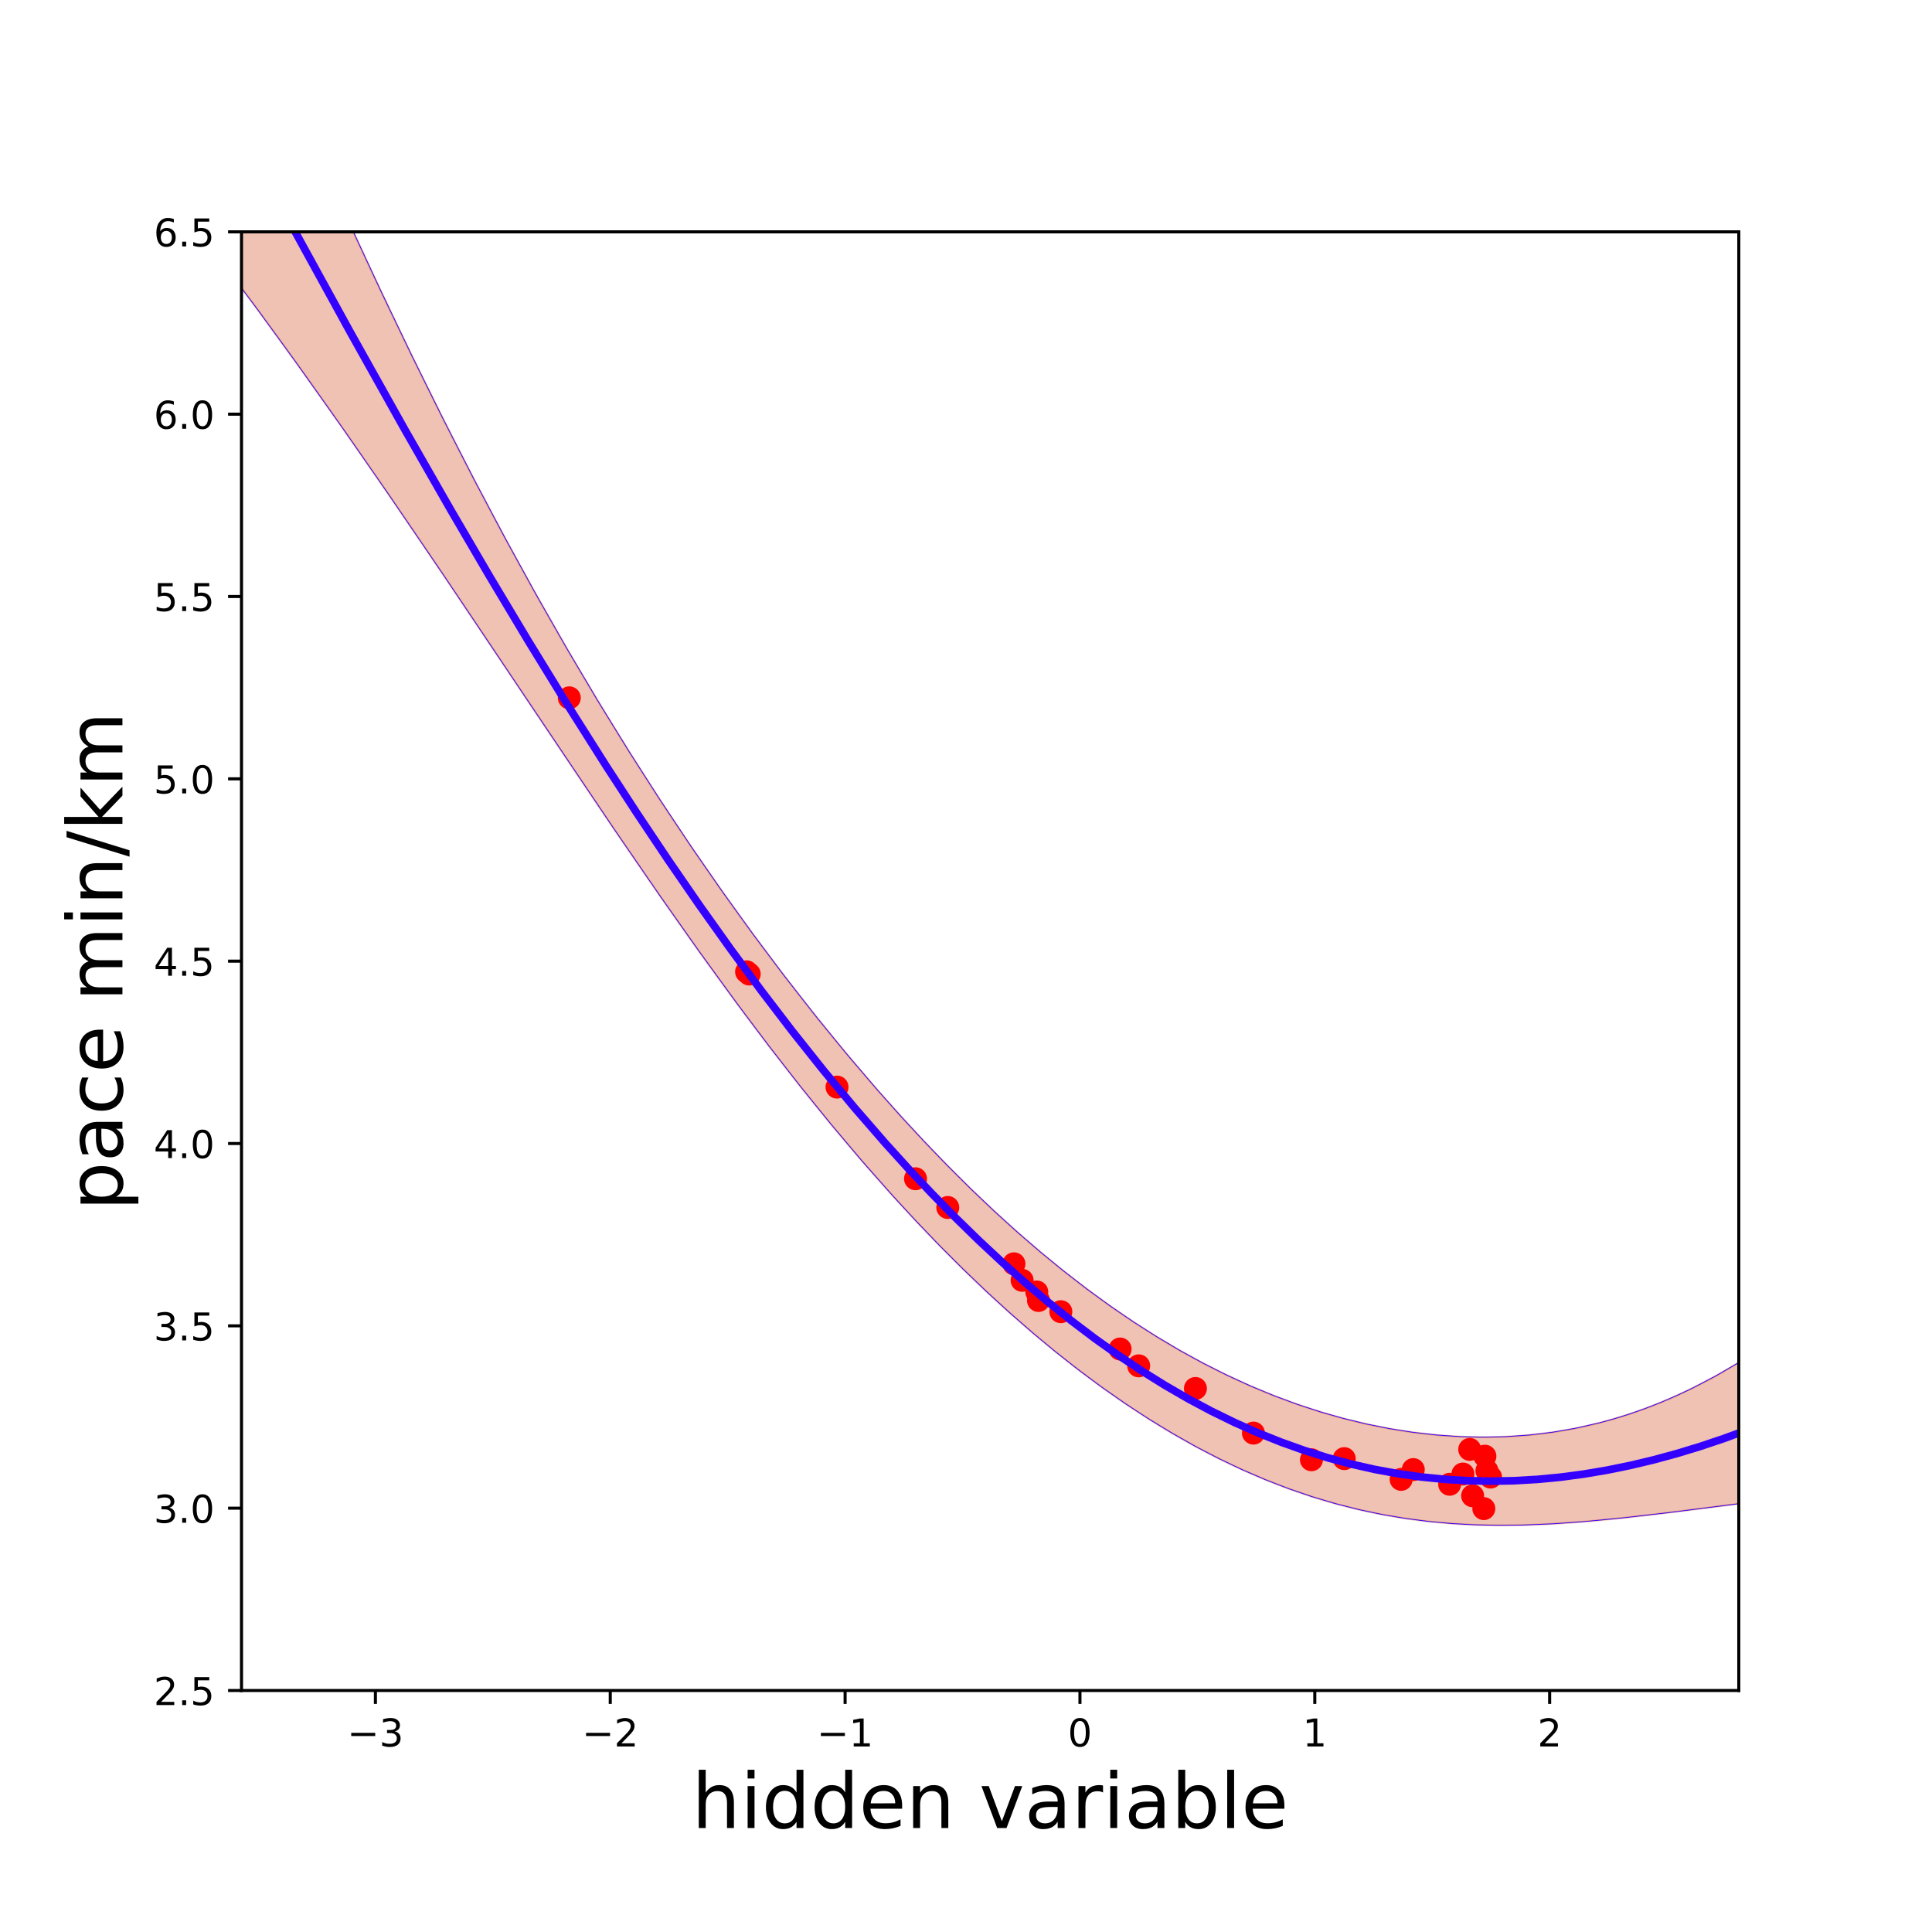 <?xml version="1.0" encoding="utf-8" standalone="no"?>
<!DOCTYPE svg PUBLIC "-//W3C//DTD SVG 1.1//EN"
  "http://www.w3.org/Graphics/SVG/1.1/DTD/svg11.dtd">
<!-- Created with matplotlib (http://matplotlib.org/) -->
<svg height="504pt" version="1.1" viewBox="0 0 504 504" width="504pt" xmlns="http://www.w3.org/2000/svg" xmlns:xlink="http://www.w3.org/1999/xlink">
 <defs>
  <style type="text/css">
*{stroke-linecap:butt;stroke-linejoin:round;}
  </style>
 </defs>
 <g id="figure_1">
  <g id="patch_1">
   <path d="M 0 504 
L 504 504 
L 504 0 
L 0 0 
z
" style="fill:none;"/>
  </g>
  <g id="axes_1">
   <g id="patch_2">
    <path d="M 63 441 
L 453.6 441 
L 453.6 60.48 
L 63 60.48 
z
" style="fill:none;"/>
   </g>
   <g id="patch_3">
    <path clip-path="url(#pf431173fc5)" d="M 56.874 -20.576 
L 58.898 -15.706 
L 60.922 -10.862 
L 62.947 -6.043 
L 64.971 -1.25 
L 66.996 3.517 
L 69.02 8.257 
L 71.044 12.97 
L 73.069 17.656 
L 75.093 22.315 
L 77.117 26.946 
L 79.142 31.548 
L 81.166 36.123 
L 83.191 40.668 
L 85.215 45.184 
L 87.239 49.671 
L 89.264 54.128 
L 91.288 58.556 
L 93.313 62.953 
L 95.337 67.319 
L 97.361 71.655 
L 99.386 75.959 
L 101.41 80.232 
L 103.434 84.473 
L 105.459 88.682 
L 107.483 92.859 
L 109.508 97.003 
L 111.532 101.115 
L 113.556 105.193 
L 115.581 109.238 
L 117.605 113.25 
L 119.63 117.228 
L 121.654 121.172 
L 123.678 125.083 
L 125.703 128.959 
L 127.727 132.801 
L 129.751 136.609 
L 131.776 140.382 
L 133.8 144.121 
L 135.825 147.825 
L 137.849 151.496 
L 139.873 155.131 
L 141.898 158.733 
L 143.922 162.3 
L 145.947 165.833 
L 147.971 169.333 
L 149.995 172.798 
L 152.02 176.23 
L 154.044 179.629 
L 156.069 182.995 
L 158.093 186.328 
L 160.117 189.629 
L 162.142 192.897 
L 164.166 196.134 
L 166.19 199.339 
L 168.215 202.513 
L 170.239 205.657 
L 172.264 208.769 
L 174.288 211.852 
L 176.312 214.904 
L 178.337 217.927 
L 180.361 220.921 
L 182.386 223.885 
L 184.41 226.821 
L 186.434 229.728 
L 188.459 232.606 
L 190.483 235.457 
L 192.507 238.279 
L 194.532 241.074 
L 196.556 243.841 
L 198.581 246.58 
L 200.605 249.292 
L 202.629 251.977 
L 204.654 254.634 
L 206.678 257.264 
L 208.703 259.866 
L 210.727 262.441 
L 212.751 264.989 
L 214.776 267.51 
L 216.8 270.003 
L 218.824 272.469 
L 220.849 274.907 
L 222.873 277.318 
L 224.898 279.702 
L 226.922 282.057 
L 228.946 284.385 
L 230.971 286.685 
L 232.995 288.957 
L 235.02 291.201 
L 237.044 293.416 
L 239.068 295.603 
L 241.093 297.762 
L 243.117 299.892 
L 245.141 301.994 
L 247.166 304.066 
L 249.19 306.11 
L 251.215 308.124 
L 253.239 310.109 
L 255.263 312.065 
L 257.288 313.991 
L 259.312 315.888 
L 261.337 317.755 
L 263.361 319.592 
L 265.385 321.4 
L 267.41 323.177 
L 269.434 324.924 
L 271.459 326.641 
L 273.483 328.328 
L 275.507 329.985 
L 277.532 331.611 
L 279.556 333.207 
L 281.58 334.772 
L 283.605 336.307 
L 285.629 337.811 
L 287.654 339.285 
L 289.678 340.728 
L 291.702 342.141 
L 293.727 343.523 
L 295.751 344.874 
L 297.776 346.195 
L 299.8 347.486 
L 301.824 348.746 
L 303.849 349.975 
L 305.873 351.175 
L 307.897 352.343 
L 309.922 353.482 
L 311.946 354.59 
L 313.971 355.668 
L 315.995 356.716 
L 318.019 357.735 
L 320.044 358.723 
L 322.068 359.681 
L 324.093 360.609 
L 326.117 361.508 
L 328.141 362.377 
L 330.166 363.217 
L 332.19 364.027 
L 334.214 364.808 
L 336.239 365.56 
L 338.263 366.282 
L 340.288 366.975 
L 342.312 367.64 
L 344.336 368.275 
L 346.361 368.881 
L 348.385 369.459 
L 350.41 370.007 
L 352.434 370.527 
L 354.458 371.018 
L 356.483 371.48 
L 358.507 371.913 
L 360.531 372.318 
L 362.556 372.693 
L 364.58 373.04 
L 366.605 373.358 
L 368.629 373.646 
L 370.653 373.906 
L 372.678 374.135 
L 374.702 374.336 
L 376.727 374.507 
L 378.751 374.647 
L 380.775 374.758 
L 382.8 374.838 
L 384.824 374.887 
L 386.849 374.906 
L 388.873 374.893 
L 390.897 374.848 
L 392.922 374.771 
L 394.946 374.662 
L 396.97 374.52 
L 398.995 374.344 
L 401.019 374.134 
L 403.044 373.89 
L 405.068 373.611 
L 407.092 373.296 
L 409.117 372.946 
L 411.141 372.559 
L 413.166 372.136 
L 415.19 371.675 
L 417.214 371.176 
L 419.239 370.639 
L 421.263 370.063 
L 423.287 369.449 
L 425.312 368.795 
L 427.336 368.101 
L 429.361 367.367 
L 431.385 366.593 
L 433.409 365.779 
L 435.434 364.924 
L 437.458 364.029 
L 439.483 363.092 
L 441.507 362.115 
L 443.531 361.097 
L 445.556 360.038 
L 447.58 358.939 
L 449.604 357.799 
L 451.629 356.618 
L 453.653 355.397 
L 455.678 354.135 
L 457.702 352.834 
L 459.726 351.493 
L 459.726 391.493 
L 457.702 391.752 
L 455.678 392.011 
L 453.653 392.272 
L 451.629 392.532 
L 449.604 392.793 
L 447.58 393.053 
L 445.556 393.312 
L 443.531 393.57 
L 441.507 393.827 
L 439.483 394.082 
L 437.458 394.334 
L 435.434 394.583 
L 433.409 394.828 
L 431.385 395.07 
L 429.361 395.307 
L 427.336 395.538 
L 425.312 395.764 
L 423.287 395.983 
L 421.263 396.194 
L 419.239 396.397 
L 417.214 396.592 
L 415.19 396.776 
L 413.166 396.95 
L 411.141 397.112 
L 409.117 397.262 
L 407.092 397.399 
L 405.068 397.521 
L 403.044 397.629 
L 401.019 397.721 
L 398.995 397.796 
L 396.97 397.853 
L 394.946 397.892 
L 392.922 397.912 
L 390.897 397.912 
L 388.873 397.891 
L 386.849 397.849 
L 384.824 397.785 
L 382.8 397.698 
L 380.775 397.588 
L 378.751 397.454 
L 376.727 397.295 
L 374.702 397.111 
L 372.678 396.902 
L 370.653 396.667 
L 368.629 396.405 
L 366.605 396.116 
L 364.58 395.801 
L 362.556 395.458 
L 360.531 395.087 
L 358.507 394.687 
L 356.483 394.26 
L 354.458 393.804 
L 352.434 393.319 
L 350.41 392.805 
L 348.385 392.261 
L 346.361 391.689 
L 344.336 391.087 
L 342.312 390.455 
L 340.288 389.793 
L 338.263 389.102 
L 336.239 388.38 
L 334.214 387.629 
L 332.19 386.848 
L 330.166 386.036 
L 328.141 385.194 
L 326.117 384.323 
L 324.093 383.421 
L 322.068 382.488 
L 320.044 381.526 
L 318.019 380.533 
L 315.995 379.511 
L 313.971 378.458 
L 311.946 377.375 
L 309.922 376.261 
L 307.897 375.118 
L 305.873 373.945 
L 303.849 372.741 
L 301.824 371.508 
L 299.8 370.245 
L 297.776 368.951 
L 295.751 367.628 
L 293.727 366.275 
L 291.702 364.892 
L 289.678 363.48 
L 287.654 362.038 
L 285.629 360.566 
L 283.605 359.064 
L 281.58 357.533 
L 279.556 355.973 
L 277.532 354.383 
L 275.507 352.763 
L 273.483 351.114 
L 271.459 349.436 
L 269.434 347.729 
L 267.41 345.992 
L 265.385 344.226 
L 263.361 342.431 
L 261.337 340.607 
L 259.312 338.754 
L 257.288 336.872 
L 255.263 334.961 
L 253.239 333.022 
L 251.215 331.053 
L 249.19 329.056 
L 247.166 327.031 
L 245.141 324.977 
L 243.117 322.894 
L 241.093 320.784 
L 239.068 318.645 
L 237.044 316.478 
L 235.02 314.283 
L 232.995 312.06 
L 230.971 309.81 
L 228.946 307.532 
L 226.922 305.228 
L 224.898 302.896 
L 222.873 300.537 
L 220.849 298.151 
L 218.824 295.739 
L 216.8 293.301 
L 214.776 290.837 
L 212.751 288.347 
L 210.727 285.832 
L 208.703 283.293 
L 206.678 280.728 
L 204.654 278.14 
L 202.629 275.527 
L 200.605 272.891 
L 198.581 270.233 
L 196.556 267.551 
L 194.532 264.848 
L 192.507 262.124 
L 190.483 259.378 
L 188.459 256.613 
L 186.434 253.828 
L 184.41 251.023 
L 182.386 248.201 
L 180.361 245.361 
L 178.337 242.504 
L 176.312 239.63 
L 174.288 236.742 
L 172.264 233.838 
L 170.239 230.921 
L 168.215 227.991 
L 166.19 225.049 
L 164.166 222.095 
L 162.142 219.131 
L 160.117 216.157 
L 158.093 213.174 
L 156.069 210.183 
L 154.044 207.185 
L 152.02 204.181 
L 149.995 201.171 
L 147.971 198.157 
L 145.947 195.138 
L 143.922 192.117 
L 141.898 189.092 
L 139.873 186.067 
L 137.849 183.04 
L 135.825 180.012 
L 133.8 176.985 
L 131.776 173.959 
L 129.751 170.934 
L 127.727 167.912 
L 125.703 164.891 
L 123.678 161.875 
L 121.654 158.861 
L 119.63 155.852 
L 117.605 152.848 
L 115.581 149.848 
L 113.556 146.855 
L 111.532 143.867 
L 109.508 140.886 
L 107.483 137.911 
L 105.459 134.944 
L 103.434 131.985 
L 101.41 129.033 
L 99.386 126.091 
L 97.361 123.157 
L 95.337 120.232 
L 93.313 117.317 
L 91.288 114.413 
L 89.264 111.519 
L 87.239 108.635 
L 85.215 105.763 
L 83.191 102.903 
L 81.166 100.055 
L 79.142 97.219 
L 77.117 94.396 
L 75.093 91.587 
L 73.069 88.791 
L 71.044 86.009 
L 69.02 83.242 
L 66.996 80.49 
L 64.971 77.753 
L 62.947 75.032 
L 60.922 72.327 
L 58.898 69.639 
L 56.874 66.967 
z
" style="fill:#cc3300;opacity:0.3;stroke:#cc3300;stroke-linejoin:miter;stroke-width:0.5;"/>
   </g>
   <g id="matplotlib.axis_1">
    <g id="xtick_1">
     <g id="line2d_1">
      <defs>
       <path d="M 0 0 
L 0 3.5 
" id="mbc875043bc" style="stroke:#000000;stroke-width:0.8;"/>
      </defs>
      <g>
       <use style="stroke:#000000;stroke-width:0.8;" x="97.934" xlink:href="#mbc875043bc" y="441"/>
      </g>
     </g>
     <g id="text_1">
      <!-- −3 -->
      <defs>
       <path d="M 10.594 35.5 
L 73.188 35.5 
L 73.188 27.203 
L 10.594 27.203 
z
" id="DejaVuSans-2212"/>
       <path d="M 40.578 39.312 
Q 47.656 37.797 51.625 33 
Q 55.609 28.219 55.609 21.188 
Q 55.609 10.406 48.188 4.484 
Q 40.766 -1.422 27.094 -1.422 
Q 22.516 -1.422 17.656 -0.516 
Q 12.797 0.391 7.625 2.203 
L 7.625 11.719 
Q 11.719 9.328 16.594 8.109 
Q 21.484 6.891 26.812 6.891 
Q 36.078 6.891 40.938 10.547 
Q 45.797 14.203 45.797 21.188 
Q 45.797 27.641 41.281 31.266 
Q 36.766 34.906 28.719 34.906 
L 20.219 34.906 
L 20.219 43.016 
L 29.109 43.016 
Q 36.375 43.016 40.234 45.922 
Q 44.094 48.828 44.094 54.297 
Q 44.094 59.906 40.109 62.906 
Q 36.141 65.922 28.719 65.922 
Q 24.656 65.922 20.016 65.031 
Q 15.375 64.156 9.812 62.312 
L 9.812 71.094 
Q 15.438 72.656 20.344 73.438 
Q 25.25 74.219 29.594 74.219 
Q 40.828 74.219 47.359 69.109 
Q 53.906 64.016 53.906 55.328 
Q 53.906 49.266 50.438 45.094 
Q 46.969 40.922 40.578 39.312 
z
" id="DejaVuSans-33"/>
      </defs>
      <g transform="translate(90.562 455.598)scale(0.1 -0.1)">
       <use xlink:href="#DejaVuSans-2212"/>
       <use x="83.789" xlink:href="#DejaVuSans-33"/>
      </g>
     </g>
    </g>
    <g id="xtick_2">
     <g id="line2d_2">
      <g>
       <use style="stroke:#000000;stroke-width:0.8;" x="159.198" xlink:href="#mbc875043bc" y="441"/>
      </g>
     </g>
     <g id="text_2">
      <!-- −2 -->
      <defs>
       <path d="M 19.188 8.297 
L 53.609 8.297 
L 53.609 0 
L 7.328 0 
L 7.328 8.297 
Q 12.938 14.109 22.625 23.891 
Q 32.328 33.688 34.812 36.531 
Q 39.547 41.844 41.422 45.531 
Q 43.312 49.219 43.312 52.781 
Q 43.312 58.594 39.234 62.25 
Q 35.156 65.922 28.609 65.922 
Q 23.969 65.922 18.812 64.312 
Q 13.672 62.703 7.812 59.422 
L 7.812 69.391 
Q 13.766 71.781 18.938 73 
Q 24.125 74.219 28.422 74.219 
Q 39.75 74.219 46.484 68.547 
Q 53.219 62.891 53.219 53.422 
Q 53.219 48.922 51.531 44.891 
Q 49.859 40.875 45.406 35.406 
Q 44.188 33.984 37.641 27.219 
Q 31.109 20.453 19.188 8.297 
z
" id="DejaVuSans-32"/>
      </defs>
      <g transform="translate(151.827 455.598)scale(0.1 -0.1)">
       <use xlink:href="#DejaVuSans-2212"/>
       <use x="83.789" xlink:href="#DejaVuSans-32"/>
      </g>
     </g>
    </g>
    <g id="xtick_3">
     <g id="line2d_3">
      <g>
       <use style="stroke:#000000;stroke-width:0.8;" x="220.462" xlink:href="#mbc875043bc" y="441"/>
      </g>
     </g>
     <g id="text_3">
      <!-- −1 -->
      <defs>
       <path d="M 12.406 8.297 
L 28.516 8.297 
L 28.516 63.922 
L 10.984 60.406 
L 10.984 69.391 
L 28.422 72.906 
L 38.281 72.906 
L 38.281 8.297 
L 54.391 8.297 
L 54.391 0 
L 12.406 0 
z
" id="DejaVuSans-31"/>
      </defs>
      <g transform="translate(213.091 455.598)scale(0.1 -0.1)">
       <use xlink:href="#DejaVuSans-2212"/>
       <use x="83.789" xlink:href="#DejaVuSans-31"/>
      </g>
     </g>
    </g>
    <g id="xtick_4">
     <g id="line2d_4">
      <g>
       <use style="stroke:#000000;stroke-width:0.8;" x="281.726" xlink:href="#mbc875043bc" y="441"/>
      </g>
     </g>
     <g id="text_4">
      <!-- 0 -->
      <defs>
       <path d="M 31.781 66.406 
Q 24.172 66.406 20.328 58.906 
Q 16.5 51.422 16.5 36.375 
Q 16.5 21.391 20.328 13.891 
Q 24.172 6.391 31.781 6.391 
Q 39.453 6.391 43.281 13.891 
Q 47.125 21.391 47.125 36.375 
Q 47.125 51.422 43.281 58.906 
Q 39.453 66.406 31.781 66.406 
z
M 31.781 74.219 
Q 44.047 74.219 50.516 64.516 
Q 56.984 54.828 56.984 36.375 
Q 56.984 17.969 50.516 8.266 
Q 44.047 -1.422 31.781 -1.422 
Q 19.531 -1.422 13.062 8.266 
Q 6.594 17.969 6.594 36.375 
Q 6.594 54.828 13.062 64.516 
Q 19.531 74.219 31.781 74.219 
z
" id="DejaVuSans-30"/>
      </defs>
      <g transform="translate(278.545 455.598)scale(0.1 -0.1)">
       <use xlink:href="#DejaVuSans-30"/>
      </g>
     </g>
    </g>
    <g id="xtick_5">
     <g id="line2d_5">
      <g>
       <use style="stroke:#000000;stroke-width:0.8;" x="342.99" xlink:href="#mbc875043bc" y="441"/>
      </g>
     </g>
     <g id="text_5">
      <!-- 1 -->
      <g transform="translate(339.809 455.598)scale(0.1 -0.1)">
       <use xlink:href="#DejaVuSans-31"/>
      </g>
     </g>
    </g>
    <g id="xtick_6">
     <g id="line2d_6">
      <g>
       <use style="stroke:#000000;stroke-width:0.8;" x="404.254" xlink:href="#mbc875043bc" y="441"/>
      </g>
     </g>
     <g id="text_6">
      <!-- 2 -->
      <g transform="translate(401.073 455.598)scale(0.1 -0.1)">
       <use xlink:href="#DejaVuSans-32"/>
      </g>
     </g>
    </g>
    <g id="text_7">
     <!-- hidden variable -->
     <defs>
      <path d="M 54.891 33.016 
L 54.891 0 
L 45.906 0 
L 45.906 32.719 
Q 45.906 40.484 42.875 44.328 
Q 39.844 48.188 33.797 48.188 
Q 26.516 48.188 22.312 43.547 
Q 18.109 38.922 18.109 30.906 
L 18.109 0 
L 9.078 0 
L 9.078 75.984 
L 18.109 75.984 
L 18.109 46.188 
Q 21.344 51.125 25.703 53.562 
Q 30.078 56 35.797 56 
Q 45.219 56 50.047 50.172 
Q 54.891 44.344 54.891 33.016 
z
" id="DejaVuSans-68"/>
      <path d="M 9.422 54.688 
L 18.406 54.688 
L 18.406 0 
L 9.422 0 
z
M 9.422 75.984 
L 18.406 75.984 
L 18.406 64.594 
L 9.422 64.594 
z
" id="DejaVuSans-69"/>
      <path d="M 45.406 46.391 
L 45.406 75.984 
L 54.391 75.984 
L 54.391 0 
L 45.406 0 
L 45.406 8.203 
Q 42.578 3.328 38.25 0.953 
Q 33.938 -1.422 27.875 -1.422 
Q 17.969 -1.422 11.734 6.484 
Q 5.516 14.406 5.516 27.297 
Q 5.516 40.188 11.734 48.094 
Q 17.969 56 27.875 56 
Q 33.938 56 38.25 53.625 
Q 42.578 51.266 45.406 46.391 
z
M 14.797 27.297 
Q 14.797 17.391 18.875 11.75 
Q 22.953 6.109 30.078 6.109 
Q 37.203 6.109 41.297 11.75 
Q 45.406 17.391 45.406 27.297 
Q 45.406 37.203 41.297 42.844 
Q 37.203 48.484 30.078 48.484 
Q 22.953 48.484 18.875 42.844 
Q 14.797 37.203 14.797 27.297 
z
" id="DejaVuSans-64"/>
      <path d="M 56.203 29.594 
L 56.203 25.203 
L 14.891 25.203 
Q 15.484 15.922 20.484 11.062 
Q 25.484 6.203 34.422 6.203 
Q 39.594 6.203 44.453 7.469 
Q 49.312 8.734 54.109 11.281 
L 54.109 2.781 
Q 49.266 0.734 44.188 -0.344 
Q 39.109 -1.422 33.891 -1.422 
Q 20.797 -1.422 13.156 6.188 
Q 5.516 13.812 5.516 26.812 
Q 5.516 40.234 12.766 48.109 
Q 20.016 56 32.328 56 
Q 43.359 56 49.781 48.891 
Q 56.203 41.797 56.203 29.594 
z
M 47.219 32.234 
Q 47.125 39.594 43.094 43.984 
Q 39.062 48.391 32.422 48.391 
Q 24.906 48.391 20.391 44.141 
Q 15.875 39.891 15.188 32.172 
z
" id="DejaVuSans-65"/>
      <path d="M 54.891 33.016 
L 54.891 0 
L 45.906 0 
L 45.906 32.719 
Q 45.906 40.484 42.875 44.328 
Q 39.844 48.188 33.797 48.188 
Q 26.516 48.188 22.312 43.547 
Q 18.109 38.922 18.109 30.906 
L 18.109 0 
L 9.078 0 
L 9.078 54.688 
L 18.109 54.688 
L 18.109 46.188 
Q 21.344 51.125 25.703 53.562 
Q 30.078 56 35.797 56 
Q 45.219 56 50.047 50.172 
Q 54.891 44.344 54.891 33.016 
z
" id="DejaVuSans-6e"/>
      <path id="DejaVuSans-20"/>
      <path d="M 2.984 54.688 
L 12.5 54.688 
L 29.594 8.797 
L 46.688 54.688 
L 56.203 54.688 
L 35.688 0 
L 23.484 0 
z
" id="DejaVuSans-76"/>
      <path d="M 34.281 27.484 
Q 23.391 27.484 19.188 25 
Q 14.984 22.516 14.984 16.5 
Q 14.984 11.719 18.141 8.906 
Q 21.297 6.109 26.703 6.109 
Q 34.188 6.109 38.703 11.406 
Q 43.219 16.703 43.219 25.484 
L 43.219 27.484 
z
M 52.203 31.203 
L 52.203 0 
L 43.219 0 
L 43.219 8.297 
Q 40.141 3.328 35.547 0.953 
Q 30.953 -1.422 24.312 -1.422 
Q 15.922 -1.422 10.953 3.297 
Q 6 8.016 6 15.922 
Q 6 25.141 12.172 29.828 
Q 18.359 34.516 30.609 34.516 
L 43.219 34.516 
L 43.219 35.406 
Q 43.219 41.609 39.141 45 
Q 35.062 48.391 27.688 48.391 
Q 23 48.391 18.547 47.266 
Q 14.109 46.141 10.016 43.891 
L 10.016 52.203 
Q 14.938 54.109 19.578 55.047 
Q 24.219 56 28.609 56 
Q 40.484 56 46.344 49.844 
Q 52.203 43.703 52.203 31.203 
z
" id="DejaVuSans-61"/>
      <path d="M 41.109 46.297 
Q 39.594 47.172 37.812 47.578 
Q 36.031 48 33.891 48 
Q 26.266 48 22.188 43.047 
Q 18.109 38.094 18.109 28.812 
L 18.109 0 
L 9.078 0 
L 9.078 54.688 
L 18.109 54.688 
L 18.109 46.188 
Q 20.953 51.172 25.484 53.578 
Q 30.031 56 36.531 56 
Q 37.453 56 38.578 55.875 
Q 39.703 55.766 41.062 55.516 
z
" id="DejaVuSans-72"/>
      <path d="M 48.688 27.297 
Q 48.688 37.203 44.609 42.844 
Q 40.531 48.484 33.406 48.484 
Q 26.266 48.484 22.188 42.844 
Q 18.109 37.203 18.109 27.297 
Q 18.109 17.391 22.188 11.75 
Q 26.266 6.109 33.406 6.109 
Q 40.531 6.109 44.609 11.75 
Q 48.688 17.391 48.688 27.297 
z
M 18.109 46.391 
Q 20.953 51.266 25.266 53.625 
Q 29.594 56 35.594 56 
Q 45.562 56 51.781 48.094 
Q 58.016 40.188 58.016 27.297 
Q 58.016 14.406 51.781 6.484 
Q 45.562 -1.422 35.594 -1.422 
Q 29.594 -1.422 25.266 0.953 
Q 20.953 3.328 18.109 8.203 
L 18.109 0 
L 9.078 0 
L 9.078 75.984 
L 18.109 75.984 
z
" id="DejaVuSans-62"/>
      <path d="M 9.422 75.984 
L 18.406 75.984 
L 18.406 0 
L 9.422 0 
z
" id="DejaVuSans-6c"/>
     </defs>
     <g transform="translate(180.475 476.875)scale(0.2 -0.2)">
      <use xlink:href="#DejaVuSans-68"/>
      <use x="63.379" xlink:href="#DejaVuSans-69"/>
      <use x="91.162" xlink:href="#DejaVuSans-64"/>
      <use x="154.639" xlink:href="#DejaVuSans-64"/>
      <use x="218.115" xlink:href="#DejaVuSans-65"/>
      <use x="279.639" xlink:href="#DejaVuSans-6e"/>
      <use x="343.018" xlink:href="#DejaVuSans-20"/>
      <use x="374.805" xlink:href="#DejaVuSans-76"/>
      <use x="433.984" xlink:href="#DejaVuSans-61"/>
      <use x="495.264" xlink:href="#DejaVuSans-72"/>
      <use x="536.377" xlink:href="#DejaVuSans-69"/>
      <use x="564.16" xlink:href="#DejaVuSans-61"/>
      <use x="625.439" xlink:href="#DejaVuSans-62"/>
      <use x="688.916" xlink:href="#DejaVuSans-6c"/>
      <use x="716.699" xlink:href="#DejaVuSans-65"/>
     </g>
    </g>
   </g>
   <g id="matplotlib.axis_2">
    <g id="ytick_1">
     <g id="line2d_7">
      <defs>
       <path d="M 0 0 
L -3.5 0 
" id="m5b2aa9bd48" style="stroke:#000000;stroke-width:0.8;"/>
      </defs>
      <g>
       <use style="stroke:#000000;stroke-width:0.8;" x="63" xlink:href="#m5b2aa9bd48" y="441"/>
      </g>
     </g>
     <g id="text_8">
      <!-- 2.5 -->
      <defs>
       <path d="M 10.688 12.406 
L 21 12.406 
L 21 0 
L 10.688 0 
z
" id="DejaVuSans-2e"/>
       <path d="M 10.797 72.906 
L 49.516 72.906 
L 49.516 64.594 
L 19.828 64.594 
L 19.828 46.734 
Q 21.969 47.469 24.109 47.828 
Q 26.266 48.188 28.422 48.188 
Q 40.625 48.188 47.75 41.5 
Q 54.891 34.812 54.891 23.391 
Q 54.891 11.625 47.562 5.094 
Q 40.234 -1.422 26.906 -1.422 
Q 22.312 -1.422 17.547 -0.641 
Q 12.797 0.141 7.719 1.703 
L 7.719 11.625 
Q 12.109 9.234 16.797 8.062 
Q 21.484 6.891 26.703 6.891 
Q 35.156 6.891 40.078 11.328 
Q 45.016 15.766 45.016 23.391 
Q 45.016 31 40.078 35.438 
Q 35.156 39.891 26.703 39.891 
Q 22.75 39.891 18.812 39.016 
Q 14.891 38.141 10.797 36.281 
z
" id="DejaVuSans-35"/>
      </defs>
      <g transform="translate(40.097 444.799)scale(0.1 -0.1)">
       <use xlink:href="#DejaVuSans-32"/>
       <use x="63.623" xlink:href="#DejaVuSans-2e"/>
       <use x="95.41" xlink:href="#DejaVuSans-35"/>
      </g>
     </g>
    </g>
    <g id="ytick_2">
     <g id="line2d_8">
      <g>
       <use style="stroke:#000000;stroke-width:0.8;" x="63" xlink:href="#m5b2aa9bd48" y="393.435"/>
      </g>
     </g>
     <g id="text_9">
      <!-- 3.0 -->
      <g transform="translate(40.097 397.234)scale(0.1 -0.1)">
       <use xlink:href="#DejaVuSans-33"/>
       <use x="63.623" xlink:href="#DejaVuSans-2e"/>
       <use x="95.41" xlink:href="#DejaVuSans-30"/>
      </g>
     </g>
    </g>
    <g id="ytick_3">
     <g id="line2d_9">
      <g>
       <use style="stroke:#000000;stroke-width:0.8;" x="63" xlink:href="#m5b2aa9bd48" y="345.87"/>
      </g>
     </g>
     <g id="text_10">
      <!-- 3.5 -->
      <g transform="translate(40.097 349.669)scale(0.1 -0.1)">
       <use xlink:href="#DejaVuSans-33"/>
       <use x="63.623" xlink:href="#DejaVuSans-2e"/>
       <use x="95.41" xlink:href="#DejaVuSans-35"/>
      </g>
     </g>
    </g>
    <g id="ytick_4">
     <g id="line2d_10">
      <g>
       <use style="stroke:#000000;stroke-width:0.8;" x="63" xlink:href="#m5b2aa9bd48" y="298.305"/>
      </g>
     </g>
     <g id="text_11">
      <!-- 4.0 -->
      <defs>
       <path d="M 37.797 64.312 
L 12.891 25.391 
L 37.797 25.391 
z
M 35.203 72.906 
L 47.609 72.906 
L 47.609 25.391 
L 58.016 25.391 
L 58.016 17.188 
L 47.609 17.188 
L 47.609 0 
L 37.797 0 
L 37.797 17.188 
L 4.891 17.188 
L 4.891 26.703 
z
" id="DejaVuSans-34"/>
      </defs>
      <g transform="translate(40.097 302.104)scale(0.1 -0.1)">
       <use xlink:href="#DejaVuSans-34"/>
       <use x="63.623" xlink:href="#DejaVuSans-2e"/>
       <use x="95.41" xlink:href="#DejaVuSans-30"/>
      </g>
     </g>
    </g>
    <g id="ytick_5">
     <g id="line2d_11">
      <g>
       <use style="stroke:#000000;stroke-width:0.8;" x="63" xlink:href="#m5b2aa9bd48" y="250.74"/>
      </g>
     </g>
     <g id="text_12">
      <!-- 4.5 -->
      <g transform="translate(40.097 254.539)scale(0.1 -0.1)">
       <use xlink:href="#DejaVuSans-34"/>
       <use x="63.623" xlink:href="#DejaVuSans-2e"/>
       <use x="95.41" xlink:href="#DejaVuSans-35"/>
      </g>
     </g>
    </g>
    <g id="ytick_6">
     <g id="line2d_12">
      <g>
       <use style="stroke:#000000;stroke-width:0.8;" x="63" xlink:href="#m5b2aa9bd48" y="203.175"/>
      </g>
     </g>
     <g id="text_13">
      <!-- 5.0 -->
      <g transform="translate(40.097 206.974)scale(0.1 -0.1)">
       <use xlink:href="#DejaVuSans-35"/>
       <use x="63.623" xlink:href="#DejaVuSans-2e"/>
       <use x="95.41" xlink:href="#DejaVuSans-30"/>
      </g>
     </g>
    </g>
    <g id="ytick_7">
     <g id="line2d_13">
      <g>
       <use style="stroke:#000000;stroke-width:0.8;" x="63" xlink:href="#m5b2aa9bd48" y="155.61"/>
      </g>
     </g>
     <g id="text_14">
      <!-- 5.5 -->
      <g transform="translate(40.097 159.409)scale(0.1 -0.1)">
       <use xlink:href="#DejaVuSans-35"/>
       <use x="63.623" xlink:href="#DejaVuSans-2e"/>
       <use x="95.41" xlink:href="#DejaVuSans-35"/>
      </g>
     </g>
    </g>
    <g id="ytick_8">
     <g id="line2d_14">
      <g>
       <use style="stroke:#000000;stroke-width:0.8;" x="63" xlink:href="#m5b2aa9bd48" y="108.045"/>
      </g>
     </g>
     <g id="text_15">
      <!-- 6.0 -->
      <defs>
       <path d="M 33.016 40.375 
Q 26.375 40.375 22.484 35.828 
Q 18.609 31.297 18.609 23.391 
Q 18.609 15.531 22.484 10.953 
Q 26.375 6.391 33.016 6.391 
Q 39.656 6.391 43.531 10.953 
Q 47.406 15.531 47.406 23.391 
Q 47.406 31.297 43.531 35.828 
Q 39.656 40.375 33.016 40.375 
z
M 52.594 71.297 
L 52.594 62.312 
Q 48.875 64.062 45.094 64.984 
Q 41.312 65.922 37.594 65.922 
Q 27.828 65.922 22.672 59.328 
Q 17.531 52.734 16.797 39.406 
Q 19.672 43.656 24.016 45.922 
Q 28.375 48.188 33.594 48.188 
Q 44.578 48.188 50.953 41.516 
Q 57.328 34.859 57.328 23.391 
Q 57.328 12.156 50.688 5.359 
Q 44.047 -1.422 33.016 -1.422 
Q 20.359 -1.422 13.672 8.266 
Q 6.984 17.969 6.984 36.375 
Q 6.984 53.656 15.188 63.938 
Q 23.391 74.219 37.203 74.219 
Q 40.922 74.219 44.703 73.484 
Q 48.484 72.75 52.594 71.297 
z
" id="DejaVuSans-36"/>
      </defs>
      <g transform="translate(40.097 111.844)scale(0.1 -0.1)">
       <use xlink:href="#DejaVuSans-36"/>
       <use x="63.623" xlink:href="#DejaVuSans-2e"/>
       <use x="95.41" xlink:href="#DejaVuSans-30"/>
      </g>
     </g>
    </g>
    <g id="ytick_9">
     <g id="line2d_15">
      <g>
       <use style="stroke:#000000;stroke-width:0.8;" x="63" xlink:href="#m5b2aa9bd48" y="60.48"/>
      </g>
     </g>
     <g id="text_16">
      <!-- 6.5 -->
      <g transform="translate(40.097 64.279)scale(0.1 -0.1)">
       <use xlink:href="#DejaVuSans-36"/>
       <use x="63.623" xlink:href="#DejaVuSans-2e"/>
       <use x="95.41" xlink:href="#DejaVuSans-35"/>
      </g>
     </g>
    </g>
    <g id="text_17">
     <!-- pace min/km -->
     <defs>
      <path d="M 18.109 8.203 
L 18.109 -20.797 
L 9.078 -20.797 
L 9.078 54.688 
L 18.109 54.688 
L 18.109 46.391 
Q 20.953 51.266 25.266 53.625 
Q 29.594 56 35.594 56 
Q 45.562 56 51.781 48.094 
Q 58.016 40.188 58.016 27.297 
Q 58.016 14.406 51.781 6.484 
Q 45.562 -1.422 35.594 -1.422 
Q 29.594 -1.422 25.266 0.953 
Q 20.953 3.328 18.109 8.203 
z
M 48.688 27.297 
Q 48.688 37.203 44.609 42.844 
Q 40.531 48.484 33.406 48.484 
Q 26.266 48.484 22.188 42.844 
Q 18.109 37.203 18.109 27.297 
Q 18.109 17.391 22.188 11.75 
Q 26.266 6.109 33.406 6.109 
Q 40.531 6.109 44.609 11.75 
Q 48.688 17.391 48.688 27.297 
z
" id="DejaVuSans-70"/>
      <path d="M 48.781 52.594 
L 48.781 44.188 
Q 44.969 46.297 41.141 47.344 
Q 37.312 48.391 33.406 48.391 
Q 24.656 48.391 19.812 42.844 
Q 14.984 37.312 14.984 27.297 
Q 14.984 17.281 19.812 11.734 
Q 24.656 6.203 33.406 6.203 
Q 37.312 6.203 41.141 7.25 
Q 44.969 8.297 48.781 10.406 
L 48.781 2.094 
Q 45.016 0.344 40.984 -0.531 
Q 36.969 -1.422 32.422 -1.422 
Q 20.062 -1.422 12.781 6.344 
Q 5.516 14.109 5.516 27.297 
Q 5.516 40.672 12.859 48.328 
Q 20.219 56 33.016 56 
Q 37.156 56 41.109 55.141 
Q 45.062 54.297 48.781 52.594 
z
" id="DejaVuSans-63"/>
      <path d="M 52 44.188 
Q 55.375 50.25 60.062 53.125 
Q 64.75 56 71.094 56 
Q 79.641 56 84.281 50.016 
Q 88.922 44.047 88.922 33.016 
L 88.922 0 
L 79.891 0 
L 79.891 32.719 
Q 79.891 40.578 77.094 44.375 
Q 74.312 48.188 68.609 48.188 
Q 61.625 48.188 57.562 43.547 
Q 53.516 38.922 53.516 30.906 
L 53.516 0 
L 44.484 0 
L 44.484 32.719 
Q 44.484 40.625 41.703 44.406 
Q 38.922 48.188 33.109 48.188 
Q 26.219 48.188 22.156 43.531 
Q 18.109 38.875 18.109 30.906 
L 18.109 0 
L 9.078 0 
L 9.078 54.688 
L 18.109 54.688 
L 18.109 46.188 
Q 21.188 51.219 25.484 53.609 
Q 29.781 56 35.688 56 
Q 41.656 56 45.828 52.969 
Q 50 49.953 52 44.188 
z
" id="DejaVuSans-6d"/>
      <path d="M 25.391 72.906 
L 33.688 72.906 
L 8.297 -9.281 
L 0 -9.281 
z
" id="DejaVuSans-2f"/>
      <path d="M 9.078 75.984 
L 18.109 75.984 
L 18.109 31.109 
L 44.922 54.688 
L 56.391 54.688 
L 27.391 29.109 
L 57.625 0 
L 45.906 0 
L 18.109 26.703 
L 18.109 0 
L 9.078 0 
z
" id="DejaVuSans-6b"/>
     </defs>
     <g transform="translate(31.938 315.803)rotate(-90)scale(0.2 -0.2)">
      <use xlink:href="#DejaVuSans-70"/>
      <use x="63.477" xlink:href="#DejaVuSans-61"/>
      <use x="124.756" xlink:href="#DejaVuSans-63"/>
      <use x="179.736" xlink:href="#DejaVuSans-65"/>
      <use x="241.26" xlink:href="#DejaVuSans-20"/>
      <use x="273.047" xlink:href="#DejaVuSans-6d"/>
      <use x="370.459" xlink:href="#DejaVuSans-69"/>
      <use x="398.242" xlink:href="#DejaVuSans-6e"/>
      <use x="461.621" xlink:href="#DejaVuSans-2f"/>
      <use x="495.312" xlink:href="#DejaVuSans-6b"/>
      <use x="553.223" xlink:href="#DejaVuSans-6d"/>
     </g>
    </g>
   </g>
   <g id="line2d_16">
    <defs>
     <path d="M 0 2.5 
C 0.663 2.5 1.299 2.237 1.768 1.768 
C 2.237 1.299 2.5 0.663 2.5 0 
C 2.5 -0.663 2.237 -1.299 1.768 -1.768 
C 1.299 -2.237 0.663 -2.5 0 -2.5 
C -0.663 -2.5 -1.299 -2.237 -1.768 -1.768 
C -2.237 -1.299 -2.5 -0.663 -2.5 0 
C -2.5 0.663 -2.237 1.299 -1.768 1.768 
C -1.299 2.237 -0.663 2.5 0 2.5 
z
" id="mfd71e412ca" style="stroke:#ff0000;"/>
    </defs>
    <g clip-path="url(#pf431173fc5)">
     <use style="fill:#ff0000;stroke:#ff0000;" x="194.762" xlink:href="#mfd71e412ca" y="253.515"/>
     <use style="fill:#ff0000;stroke:#ff0000;" x="195.447" xlink:href="#mfd71e412ca" y="254.095"/>
     <use style="fill:#ff0000;stroke:#ff0000;" x="148.51" xlink:href="#mfd71e412ca" y="182.048"/>
     <use style="fill:#ff0000;stroke:#ff0000;" x="218.354" xlink:href="#mfd71e412ca" y="283.59"/>
     <use style="fill:#ff0000;stroke:#ff0000;" x="238.83" xlink:href="#mfd71e412ca" y="307.502"/>
     <use style="fill:#ff0000;stroke:#ff0000;" x="270.911" xlink:href="#mfd71e412ca" y="339.257"/>
     <use style="fill:#ff0000;stroke:#ff0000;" x="247.245" xlink:href="#mfd71e412ca" y="314.996"/>
     <use style="fill:#ff0000;stroke:#ff0000;" x="266.64" xlink:href="#mfd71e412ca" y="333.994"/>
     <use style="fill:#ff0000;stroke:#ff0000;" x="270.465" xlink:href="#mfd71e412ca" y="337.038"/>
     <use style="fill:#ff0000;stroke:#ff0000;" x="276.741" xlink:href="#mfd71e412ca" y="342.178"/>
     <use style="fill:#ff0000;stroke:#ff0000;" x="264.51" xlink:href="#mfd71e412ca" y="329.688"/>
     <use style="fill:#ff0000;stroke:#ff0000;" x="297.05" xlink:href="#mfd71e412ca" y="356.307"/>
     <use style="fill:#ff0000;stroke:#ff0000;" x="292.199" xlink:href="#mfd71e412ca" y="351.918"/>
     <use style="fill:#ff0000;stroke:#ff0000;" x="326.985" xlink:href="#mfd71e412ca" y="373.854"/>
     <use style="fill:#ff0000;stroke:#ff0000;" x="342.113" xlink:href="#mfd71e412ca" y="380.806"/>
     <use style="fill:#ff0000;stroke:#ff0000;" x="311.849" xlink:href="#mfd71e412ca" y="362.213"/>
     <use style="fill:#ff0000;stroke:#ff0000;" x="350.671" xlink:href="#mfd71e412ca" y="380.513"/>
     <use style="fill:#ff0000;stroke:#ff0000;" x="365.514" xlink:href="#mfd71e412ca" y="385.924"/>
     <use style="fill:#ff0000;stroke:#ff0000;" x="368.681" xlink:href="#mfd71e412ca" y="383.369"/>
     <use style="fill:#ff0000;stroke:#ff0000;" x="378.169" xlink:href="#mfd71e412ca" y="387.201"/>
     <use style="fill:#ff0000;stroke:#ff0000;" x="381.631" xlink:href="#mfd71e412ca" y="384.533"/>
     <use style="fill:#ff0000;stroke:#ff0000;" x="383.405" xlink:href="#mfd71e412ca" y="378.108"/>
     <use style="fill:#ff0000;stroke:#ff0000;" x="387.365" xlink:href="#mfd71e412ca" y="379.874"/>
     <use style="fill:#ff0000;stroke:#ff0000;" x="388.832" xlink:href="#mfd71e412ca" y="385.322"/>
     <use style="fill:#ff0000;stroke:#ff0000;" x="387.896" xlink:href="#mfd71e412ca" y="383.669"/>
     <use style="fill:#ff0000;stroke:#ff0000;" x="387.082" xlink:href="#mfd71e412ca" y="393.551"/>
     <use style="fill:#ff0000;stroke:#ff0000;" x="384.165" xlink:href="#mfd71e412ca" y="390.207"/>
    </g>
   </g>
   <g id="line2d_17">
    <path clip-path="url(#pf431173fc5)" d="M 56.874 23.195 
L 77.117 60.671 
L 91.288 86.484 
L 105.459 111.813 
L 117.605 133.049 
L 127.727 150.356 
L 137.849 167.268 
L 147.971 183.745 
L 158.093 199.751 
L 166.19 212.194 
L 174.288 224.297 
L 182.386 236.043 
L 190.483 247.418 
L 198.581 258.406 
L 206.678 268.996 
L 214.776 279.173 
L 222.873 288.927 
L 230.971 298.248 
L 237.044 304.947 
L 243.117 311.393 
L 249.19 317.583 
L 255.263 323.513 
L 261.337 329.181 
L 267.41 334.585 
L 273.483 339.721 
L 279.556 344.59 
L 285.629 349.188 
L 291.702 353.517 
L 297.776 357.573 
L 303.849 361.358 
L 309.922 364.872 
L 315.995 368.114 
L 322.068 371.085 
L 328.141 373.786 
L 334.214 376.219 
L 340.288 378.384 
L 346.361 380.285 
L 352.434 381.923 
L 358.507 383.3 
L 364.58 384.42 
L 370.653 385.286 
L 376.727 385.901 
L 382.8 386.268 
L 388.873 386.392 
L 394.946 386.277 
L 401.019 385.927 
L 407.092 385.347 
L 413.166 384.543 
L 419.239 383.518 
L 425.312 382.279 
L 431.385 380.832 
L 437.458 379.181 
L 443.531 377.334 
L 449.604 375.296 
L 455.678 373.073 
L 459.726 371.493 
L 459.726 371.493 
" style="fill:none;stroke:#3300ff;stroke-linecap:square;stroke-width:2;"/>
   </g>
   <g id="line2d_18">
    <path clip-path="url(#pf431173fc5)" d="M 65.077 -1 
L 75.093 22.315 
L 83.191 40.668 
L 91.288 58.556 
L 99.386 75.959 
L 107.483 92.859 
L 115.581 109.238 
L 123.678 125.083 
L 131.776 140.382 
L 139.873 155.131 
L 147.971 169.333 
L 156.069 182.995 
L 164.166 196.134 
L 172.264 208.769 
L 180.361 220.921 
L 188.459 232.606 
L 196.556 243.841 
L 204.654 254.634 
L 212.751 264.989 
L 220.849 274.907 
L 228.946 284.385 
L 235.02 291.201 
L 241.093 297.762 
L 247.166 304.066 
L 253.239 310.109 
L 259.312 315.888 
L 265.385 321.4 
L 271.459 326.641 
L 277.532 331.611 
L 283.605 336.307 
L 289.678 340.728 
L 295.751 344.874 
L 301.824 348.746 
L 307.897 352.343 
L 313.971 355.668 
L 320.044 358.723 
L 326.117 361.508 
L 332.19 364.027 
L 338.263 366.282 
L 344.336 368.275 
L 350.41 370.007 
L 356.483 371.48 
L 362.556 372.693 
L 368.629 373.646 
L 374.702 374.336 
L 380.775 374.758 
L 386.849 374.906 
L 392.922 374.771 
L 398.995 374.344 
L 405.068 373.611 
L 411.141 372.559 
L 417.214 371.176 
L 421.263 370.063 
L 425.312 368.795 
L 429.361 367.367 
L 433.409 365.779 
L 437.458 364.029 
L 441.507 362.115 
L 447.58 358.939 
L 453.653 355.397 
L 459.726 351.493 
L 459.726 351.493 
" style="fill:none;stroke:#3300ff;stroke-linecap:square;stroke-width:0.2;"/>
   </g>
   <g id="line2d_19">
    <path clip-path="url(#pf431173fc5)" d="M 56.874 66.967 
L 66.996 80.49 
L 77.117 94.396 
L 89.264 111.519 
L 101.41 129.033 
L 115.581 149.848 
L 137.849 183.04 
L 160.117 216.157 
L 172.264 233.838 
L 182.386 248.201 
L 192.507 262.124 
L 200.605 272.891 
L 208.703 283.293 
L 216.8 293.301 
L 224.898 302.896 
L 232.995 312.06 
L 239.068 318.645 
L 245.141 324.977 
L 251.215 331.053 
L 257.288 336.872 
L 263.361 342.431 
L 269.434 347.729 
L 275.507 352.763 
L 281.58 357.533 
L 287.654 362.038 
L 293.727 366.275 
L 299.8 370.245 
L 305.873 373.945 
L 311.946 377.375 
L 318.019 380.533 
L 324.093 383.421 
L 330.166 386.036 
L 336.239 388.38 
L 342.312 390.455 
L 348.385 392.261 
L 354.458 393.804 
L 360.531 395.087 
L 366.605 396.116 
L 372.678 396.902 
L 378.751 397.454 
L 384.824 397.785 
L 390.897 397.912 
L 396.97 397.853 
L 405.068 397.521 
L 413.166 396.95 
L 423.287 395.983 
L 435.434 394.583 
L 459.726 391.493 
L 459.726 391.493 
" style="fill:none;stroke:#3300ff;stroke-linecap:square;stroke-width:0.2;"/>
   </g>
   <g id="patch_4">
    <path d="M 63 441 
L 63 60.48 
" style="fill:none;stroke:#000000;stroke-linecap:square;stroke-linejoin:miter;stroke-width:0.8;"/>
   </g>
   <g id="patch_5">
    <path d="M 453.6 441 
L 453.6 60.48 
" style="fill:none;stroke:#000000;stroke-linecap:square;stroke-linejoin:miter;stroke-width:0.8;"/>
   </g>
   <g id="patch_6">
    <path d="M 63 441 
L 453.6 441 
" style="fill:none;stroke:#000000;stroke-linecap:square;stroke-linejoin:miter;stroke-width:0.8;"/>
   </g>
   <g id="patch_7">
    <path d="M 63 60.48 
L 453.6 60.48 
" style="fill:none;stroke:#000000;stroke-linecap:square;stroke-linejoin:miter;stroke-width:0.8;"/>
   </g>
  </g>
 </g>
 <defs>
  <clipPath id="pf431173fc5">
   <rect height="380.52" width="390.6" x="63" y="60.48"/>
  </clipPath>
 </defs>
</svg>

